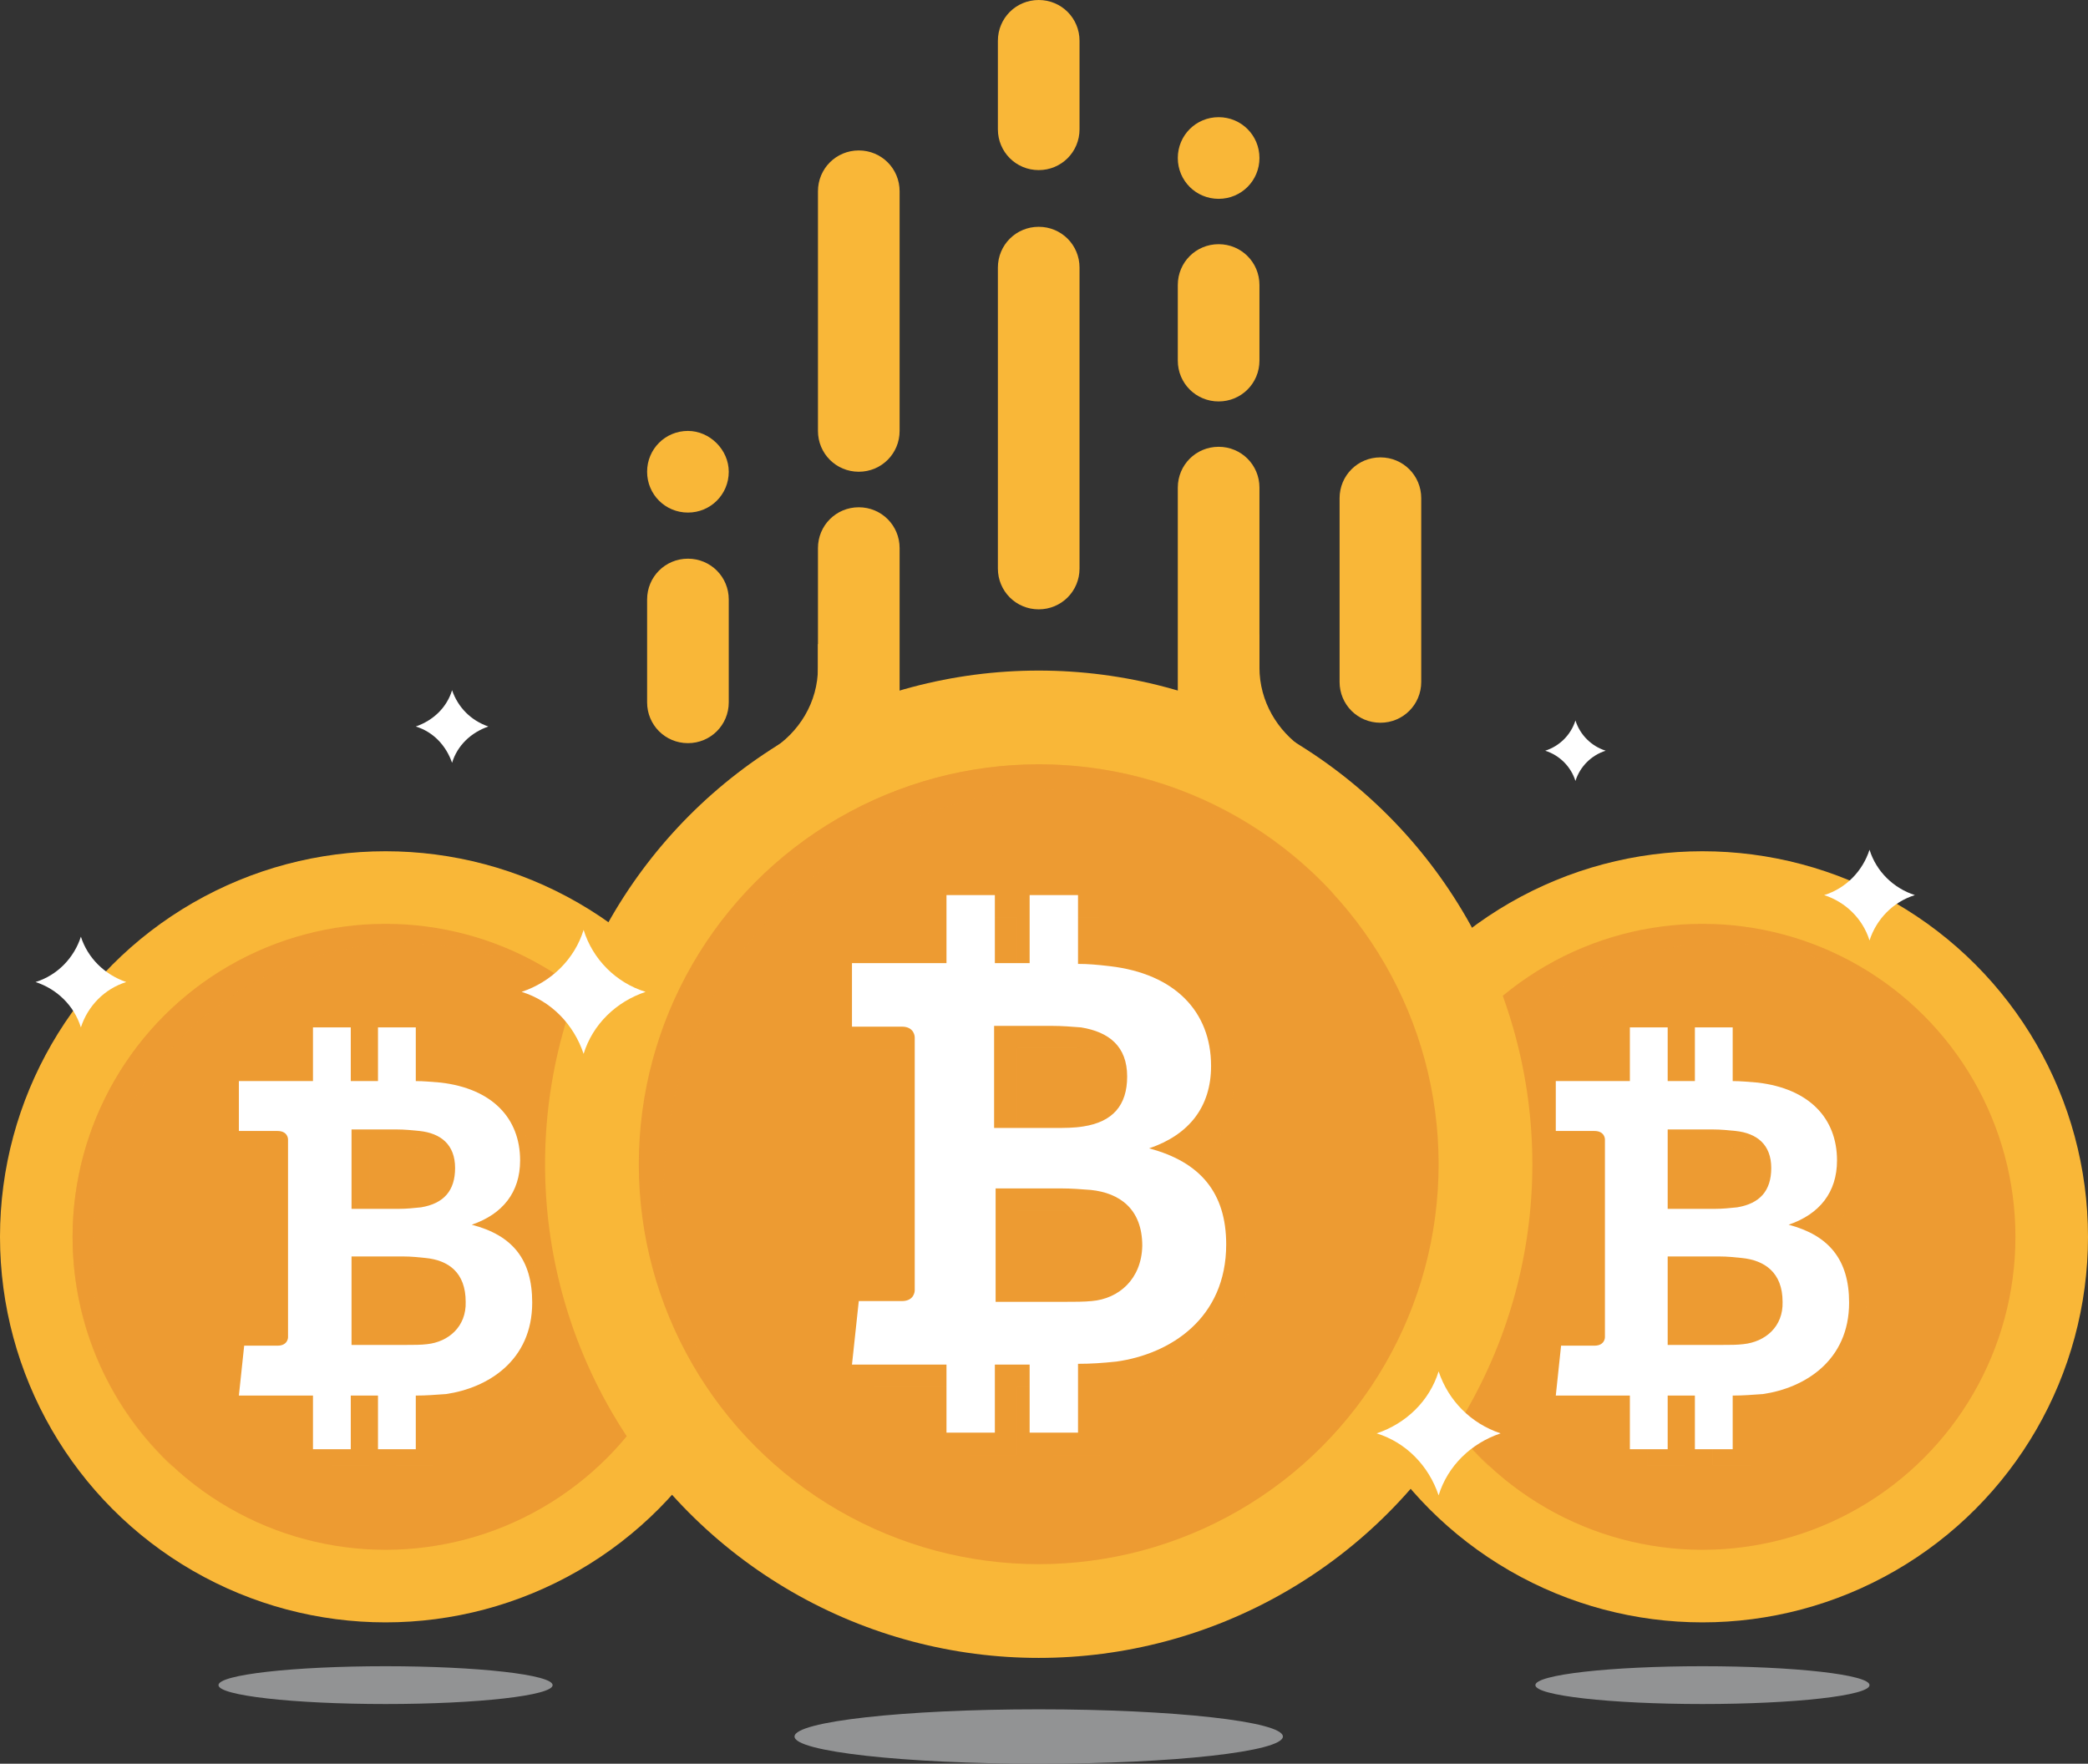 <?xml version="1.0" encoding="utf-8"?>
<!-- Generator: Adobe Illustrator 19.0.0, SVG Export Plug-In . SVG Version: 6.00 Build 0)  -->
<svg version="1.1" id="Layer_1" xmlns="http://www.w3.org/2000/svg" xmlns:xlink="http://www.w3.org/1999/xlink" x="0px" y="0px"
	 viewBox="0 0 276.2 233.3" enable-background="new 0 0 276.2 233.3" xml:space="preserve">
<rect x="0" y="0" width="276.2" height="233.3" fill="#333333" stroke="none"/>
<g id="XMLID_1751_">
	<g id="XMLID_1891_">
		<g id="XMLID_1907_">
			<g id="XMLID_1908_">
				<circle id="XMLID_1750_" fill="#F9B738" cx="225.2" cy="163.6" r="51"/>
			</g>
		</g>
		<g id="XMLID_1892_">
			<g id="XMLID_1905_">
				<circle id="XMLID_1749_" fill="#ED9B32" cx="225.2" cy="163.6" r="41.4"/>
			</g>
			<g id="XMLID_1903_" opacity="0.5">
				<path id="XMLID_1742_" fill="#ED9B32" d="M186.4,166.2c0-22.8,18.5-41.4,41.4-41.4c10.8,0,20.6,4.1,27.9,10.9
					c-7.6-8.3-18.4-13.4-30.5-13.4c-22.9,0-41.4,18.5-41.4,41.4c0,12.1,5.2,22.9,13.4,30.5C190.5,186.8,186.4,177,186.4,166.2z"/>
			</g>
			<g id="XMLID_1898_" opacity="0.5">
				<path id="XMLID_1899_" fill="#ED9B32" d="M238.9,164.3c4.1-1.4,6.4-4.3,6.4-8.5c0-5.6-3.7-9.5-10.5-10.3
					c-1.3-0.1-2.2-0.2-3.3-0.2v-7.1h-5v7.1h-3.6v-7.1h-5v7.1h-9.8l0,6.6h5.1c1.4,0,1.4,1.1,1.4,1.1V179c0,0,0,1.1-1.4,1.1h-4.4
					l-0.7,6.6h9.8v7.1h5v-7.1h3.6v7.1h5v-7.1c1.4,0,2.5-0.1,4-0.2c5.5-0.8,11.4-4.4,11.4-12.1C246.9,168.9,244.2,165.7,238.9,164.3z
					 M236.6,156.8c0,3-1.5,4.7-4.5,5.2c-1,0.1-1.9,0.2-2.9,0.2h-6.2v-10.5h6c1,0,2,0.1,3,0.2C234.7,152.2,236.6,153.7,236.6,156.8z
					 M232.9,180c-0.8,0.1-1.8,0.1-2.8,0.1h-7.2v-11.7h6.9c1,0,1.9,0.1,2.9,0.2c3,0.3,5.3,1.9,5.3,5.8
					C238.1,177.8,235.8,179.8,232.9,180z"/>
			</g>
			<g id="XMLID_1893_">
				<path id="XMLID_1894_" fill="#FFFFFF" d="M236.6,162c4.1-1.4,6.4-4.3,6.4-8.5c0-5.6-3.7-9.5-10.5-10.3c-1.3-0.1-2.2-0.2-3.3-0.2
					v-7.1h-5v7.1h-3.6v-7.1h-5v7.1h-9.8l0,6.6h5.1c1.4,0,1.4,1.1,1.4,1.1v26.2c0,0,0,1.1-1.4,1.1h-4.4l-0.7,6.6h9.8v7.1h5v-7.1h3.6
					v7.1h5v-7.1c1.4,0,2.5-0.1,4-0.2c5.5-0.8,11.4-4.4,11.4-12.1C244.6,166.6,241.9,163.4,236.6,162z M234.3,154.5
					c0,3-1.5,4.7-4.5,5.2c-1,0.1-1.9,0.2-2.9,0.2h-6.3v-10.5h6c1,0,2,0.1,3,0.2C232.4,149.9,234.3,151.4,234.3,154.5z M230.6,177.8
					c-0.8,0.1-1.8,0.1-2.8,0.1h-7.2v-11.7h6.9c1,0,1.9,0.1,2.9,0.2c3,0.3,5.4,1.9,5.4,5.8C235.9,175.5,233.5,177.5,230.6,177.8z"/>
			</g>
		</g>
	</g>
	<g id="XMLID_1870_">
		<g id="XMLID_1888_">
			<g id="XMLID_1889_">
				<circle id="XMLID_1722_" fill="#F9B738" cx="51" cy="163.6" r="51"/>
			</g>
		</g>
		<g id="XMLID_1872_">
			<g id="XMLID_1886_">
				<circle id="XMLID_1718_" fill="#ED9B32" cx="51" cy="163.6" r="41.4"/>
			</g>
			<g id="XMLID_1884_" opacity="0.5">
				<path id="XMLID_1716_" fill="#ED9B32" d="M12.2,166.2c0-22.8,18.5-41.4,41.4-41.4c10.8,0,20.6,4.1,27.9,10.9
					c-7.6-8.3-18.4-13.4-30.5-13.4c-22.9,0-41.4,18.5-41.4,41.4c0,12.1,5.2,22.9,13.4,30.5C16.3,186.8,12.2,177,12.2,166.2z"/>
			</g>
			<g id="XMLID_1879_" opacity="0.5">
				<path id="XMLID_1880_" fill="#ED9B32" d="M64.7,164.3c4.1-1.4,6.4-4.3,6.4-8.5c0-5.6-3.7-9.5-10.5-10.3
					c-1.3-0.1-2.2-0.2-3.3-0.2v-7.1h-5v7.1h-3.6v-7.1h-5v7.1H34l0,6.6h5.1c1.4,0,1.4,1.1,1.4,1.1V179c0,0,0,1.1-1.4,1.1h-4.4
					l-0.7,6.6h9.8v7.1h5v-7.1h3.6v7.1h5v-7.1c1.4,0,2.5-0.1,4-0.2c5.5-0.8,11.4-4.4,11.4-12.1C72.7,168.9,70,165.7,64.7,164.3z
					 M62.5,156.8c0,3-1.5,4.7-4.5,5.2c-1,0.1-1.9,0.2-2.9,0.2h-6.2v-10.5h6c1,0,2,0.1,3,0.2C60.5,152.2,62.5,153.7,62.5,156.8z
					 M58.7,180c-0.8,0.1-1.8,0.1-2.8,0.1h-7.2v-11.7h6.9c1,0,1.9,0.1,2.9,0.2c3,0.3,5.3,1.9,5.3,5.8C64,177.8,61.6,179.8,58.7,180z"
					/>
			</g>
			<g id="XMLID_1874_">
				<path id="XMLID_1875_" fill="#FFFFFF" d="M62.4,162c4.1-1.4,6.4-4.3,6.4-8.5c0-5.6-3.7-9.5-10.5-10.3c-1.3-0.1-2.2-0.2-3.3-0.2
					v-7.1h-5v7.1h-3.6v-7.1h-5v7.1h-9.8l0,6.6h5.1c1.4,0,1.4,1.1,1.4,1.1v26.2c0,0,0,1.1-1.4,1.1h-4.4l-0.7,6.6h9.8v7.1h5v-7.1h3.6
					v7.1h5v-7.1c1.4,0,2.5-0.1,4-0.2c5.5-0.8,11.4-4.4,11.4-12.1C70.4,166.6,67.8,163.4,62.4,162z M60.2,154.5c0,3-1.5,4.7-4.5,5.2
					c-1,0.1-1.9,0.2-2.9,0.2h-6.3v-10.5h6c1,0,2,0.1,3,0.2C58.3,149.9,60.2,151.4,60.2,154.5z M56.5,177.8c-0.8,0.1-1.8,0.1-2.8,0.1
					h-7.2v-11.7h6.9c1,0,1.9,0.1,2.9,0.2c3,0.3,5.3,1.9,5.3,5.8C61.7,175.5,59.3,177.5,56.5,177.8z"/>
			</g>
		</g>
	</g>
	<g id="XMLID_1786_">
		<g id="XMLID_1831_">
			<g id="XMLID_1861_">
				<g id="XMLID_1865_">
					<circle id="XMLID_1698_" fill="#F9B738" cx="137.4" cy="154" r="65.3"/>
				</g>
			</g>
			<g id="XMLID_1837_">
				<g id="XMLID_1858_">
					<circle id="XMLID_1696_" fill="#ED9B32" cx="137.4" cy="154" r="52.9"/>
				</g>
				<g id="XMLID_1853_" opacity="0.5">
					<path id="XMLID_1693_" fill="#ED9B32" d="M87.8,157.3c0-29.2,23.7-52.9,52.9-52.9c13.8,0,26.3,5.3,35.8,13.9
						c-9.7-10.6-23.6-17.2-39-17.2c-29.2,0-52.9,23.7-52.9,52.9c0,15.4,6.6,29.3,17.2,39C93,183.6,87.8,171.1,87.8,157.3z"/>
				</g>
				<g id="XMLID_1846_" opacity="0.5">
					<path id="XMLID_1847_" fill="#ED9B32" d="M154.9,154.9c5.3-1.8,8.2-5.5,8.2-10.9c0-7.2-4.8-12.1-13.4-13.2
						c-1.6-0.2-2.9-0.3-4.2-0.3v-9.1h-6.4v9h-4.6v-9h-6.4v9h-12.5l0,8.4h6.6c1.7,0,1.7,1.4,1.7,1.4v33.5c0,0,0,1.4-1.7,1.4h-5.7
						l-0.9,8.4h12.5v9h6.4v-9h4.6v9h6.4v-9.1c1.7,0,3.2-0.1,5.1-0.3c7.1-1,14.5-5.7,14.5-15.5C165.1,160.8,161.7,156.6,154.9,154.9z
						 M152.1,145.3c0,3.8-1.9,6-5.8,6.6c-1.2,0.2-2.5,0.2-3.8,0.2h-8v-13.5h7.7c1.2,0,2.6,0.1,3.8,0.2
						C149.6,139.4,152.1,141.3,152.1,145.3z M147.3,175c-1,0.1-2.3,0.1-3.5,0.1h-9.2v-15h8.8c1.2,0,2.5,0.1,3.8,0.2
						c3.8,0.4,6.8,2.5,6.8,7.4C154,172.2,151,174.7,147.3,175z"/>
				</g>
				<g id="XMLID_1838_">
					<path id="XMLID_1840_" fill="#FFFFFF" d="M152,151.9c5.3-1.8,8.2-5.5,8.2-10.9c0-7.2-4.8-12.2-13.4-13.2
						c-1.7-0.2-2.9-0.3-4.2-0.3v-9.1h-6.4v9h-4.6v-9h-6.4v9h-12.5l0,8.4h6.6c1.7,0,1.7,1.4,1.7,1.4v33.5c0,0,0,1.4-1.7,1.4h-5.7
						l-0.9,8.4h12.5v9h6.4v-9h4.6v9h6.4v-9.1c1.7,0,3.2-0.1,5.1-0.3c7.1-1,14.5-5.7,14.5-15.5C162.2,157.8,158.8,153.7,152,151.9z
						 M149.1,142.4c0,3.8-1.9,6-5.8,6.6c-1.2,0.2-2.5,0.2-3.8,0.2h-8v-13.5h7.7c1.2,0,2.6,0.1,3.8,0.2
						C146.7,136.5,149.1,138.4,149.1,142.4z M144.4,172.1c-1,0.1-2.3,0.1-3.5,0.1h-9.2v-15h8.8c1.2,0,2.5,0.1,3.8,0.2
						c3.8,0.4,6.8,2.5,6.8,7.4C151,169.2,148,171.8,144.4,172.1z"/>
				</g>
			</g>
		</g>
		<g id="XMLID_1788_">
			<g id="XMLID_1797_">
				<g id="XMLID_1829_">
					<path id="XMLID_1678_" fill="#F9B738" d="M166.6,96.9c0,3-2.4,5.4-5.4,5.4l0,0c-3,0-5.4-2.4-5.4-5.4V64.5c0-3,2.4-5.4,5.4-5.4
						l0,0c3,0,5.4,2.4,5.4,5.4V96.9z"/>
				</g>
				<g id="XMLID_1825_">
					<path id="XMLID_1675_" fill="#F9B738" d="M142.8,75.2c0,3-2.4,5.4-5.4,5.4l0,0c-3,0-5.4-2.4-5.4-5.4V35.4c0-3,2.4-5.4,5.4-5.4
						l0,0c3,0,5.4,2.4,5.4,5.4V75.2z"/>
				</g>
				<g id="XMLID_1822_">
					<path id="XMLID_1673_" fill="#F9B738" d="M119,57c0,3-2.4,5.4-5.4,5.4l0,0c-3,0-5.4-2.4-5.4-5.4V25.3c0-3,2.4-5.4,5.4-5.4l0,0
						c3,0,5.4,2.4,5.4,5.4V57z"/>
				</g>
				<g id="XMLID_1818_">
					<path id="XMLID_1672_" fill="#F9B738" d="M142.8,17.1c0,3-2.4,5.4-5.4,5.4l0,0c-3,0-5.4-2.4-5.4-5.4V5.4c0-3,2.4-5.4,5.4-5.4
						l0,0c3,0,5.4,2.4,5.4,5.4V17.1z"/>
				</g>
				<g id="XMLID_1814_">
					<path id="XMLID_1670_" fill="#F9B738" d="M119,96.9c0,3-2.4,5.4-5.4,5.4l0,0c-3,0-5.4-2.4-5.4-5.4V72.5c0-3,2.4-5.4,5.4-5.4
						l0,0c3,0,5.4,2.4,5.4,5.4V96.9z"/>
				</g>
				<g id="XMLID_1812_">
					<path id="XMLID_1669_" fill="#F9B738" d="M96.4,92.9c0,3-2.4,5.4-5.4,5.4l0,0c-3,0-5.4-2.4-5.4-5.4V79.3c0-3,2.4-5.4,5.4-5.4
						l0,0c3,0,5.4,2.4,5.4,5.4V92.9z"/>
				</g>
				<g id="XMLID_1808_">
					<path id="XMLID_1667_" fill="#F9B738" d="M166.6,47.7c0,3-2.4,5.4-5.4,5.4l0,0c-3,0-5.4-2.4-5.4-5.4v-10c0-3,2.4-5.4,5.4-5.4
						l0,0c3,0,5.4,2.4,5.4,5.4V47.7z"/>
				</g>
				<g id="XMLID_1805_">
					<path id="XMLID_1664_" fill="#F9B738" d="M166.6,20.9c0,3-2.4,5.4-5.4,5.4l0,0c-3,0-5.4-2.4-5.4-5.4c0-3,2.4-5.4,5.4-5.4l0,0
						C164.2,15.5,166.6,17.9,166.6,20.9z"/>
				</g>
				<g id="XMLID_1802_">
					<path id="XMLID_1662_" fill="#F9B738" d="M96.4,62.4c0,3-2.4,5.4-5.4,5.4l0,0c-3,0-5.4-2.4-5.4-5.4c0-3,2.4-5.4,5.4-5.4l0,0
						C93.9,57,96.4,59.5,96.4,62.4z"/>
				</g>
				<g id="XMLID_1798_">
					<path id="XMLID_1661_" fill="#F9B738" d="M188,90.2c0,3-2.4,5.4-5.4,5.4l0,0c-3,0-5.4-2.4-5.4-5.4V65.9c0-3,2.4-5.4,5.4-5.4
						l0,0c3,0,5.4,2.4,5.4,5.4V90.2z"/>
				</g>
			</g>
			<g id="XMLID_1791_">
				<path id="XMLID_1659_" fill="#F9B738" d="M108.2,85.2v3.1c0,4.6-2.5,8.6-6.2,10.9v0.8h7.7V85.2H108.2z"/>
			</g>
			<g id="XMLID_1789_">
				<path id="XMLID_1657_" fill="#F9B738" d="M166.6,88.3v-4.4h-1.6v16.1h7.4V99C169,96.7,166.6,92.8,166.6,88.3z"/>
			</g>
		</g>
	</g>
	<g id="XMLID_1783_">
		<path id="XMLID_1655_" fill="#FFFFFF" d="M77.2,123c-1.2,3.9-4.3,6.9-8.2,8.2c3.9,1.2,6.9,4.3,8.2,8.2c1.2-3.9,4.3-6.9,8.2-8.2
			C81.5,130,78.4,126.9,77.2,123z"/>
	</g>
	<g id="XMLID_1780_">
		<path id="XMLID_1652_" fill="#FFFFFF" d="M190.3,181.4c-1.2,3.9-4.3,6.9-8.2,8.2c3.9,1.2,6.9,4.3,8.2,8.2c1.2-3.9,4.3-6.9,8.2-8.2
			C194.6,188.3,191.6,185.3,190.3,181.4z"/>
	</g>
	<g id="XMLID_1777_">
		<path id="XMLID_1650_" fill="#FFFFFF" d="M247.3,112.4c-0.9,2.8-3.1,5.1-6,6c2.8,0.9,5.1,3.1,6,6c0.9-2.8,3.1-5.1,6-6
			C250.5,117.5,248.2,115.3,247.3,112.4z"/>
	</g>
	<g id="XMLID_1773_">
		<path id="XMLID_1649_" fill="#FFFFFF" d="M208.4,95.3c-0.6,1.9-2.1,3.4-4,4c1.9,0.6,3.4,2.1,4,4c0.6-1.9,2.1-3.4,4-4
			C210.5,98.7,209,97.2,208.4,95.3z"/>
	</g>
	<g id="XMLID_1769_">
		<path id="XMLID_1647_" fill="#FFFFFF" d="M10.7,123.9c-0.9,2.8-3.1,5.1-6,6c2.8,0.9,5.1,3.1,6,6c0.9-2.8,3.1-5.1,6-6
			C13.8,128.9,11.6,126.7,10.7,123.9z"/>
	</g>
	<g id="XMLID_1766_">
		<path id="XMLID_1646_" fill="#FFFFFF" d="M59.8,91.3c-0.7,2.3-2.5,4-4.8,4.8c2.3,0.7,4,2.5,4.8,4.8c0.7-2.3,2.5-4,4.8-4.8
			C62.3,95.3,60.6,93.6,59.8,91.3z"/>
	</g>
	<g id="XMLID_1759_" opacity="0.7">
		<g id="XMLID_1760_">
			<ellipse id="XMLID_1644_" fill="#BABCBE" cx="137.4" cy="229.7" rx="32.3" ry="3.6"/>
		</g>
	</g>
	<g id="XMLID_1756_" opacity="0.7">
		<g id="XMLID_1757_">
			<ellipse id="XMLID_1640_" fill="#BABCBE" cx="225.2" cy="222.9" rx="22.1" ry="2.5"/>
		</g>
	</g>
	<g id="XMLID_1752_" opacity="0.7">
		<g id="XMLID_1754_">
			<ellipse id="XMLID_1639_" fill="#BABCBE" cx="51" cy="222.9" rx="22.1" ry="2.5"/>
		</g>
	</g>
</g>
</svg>
